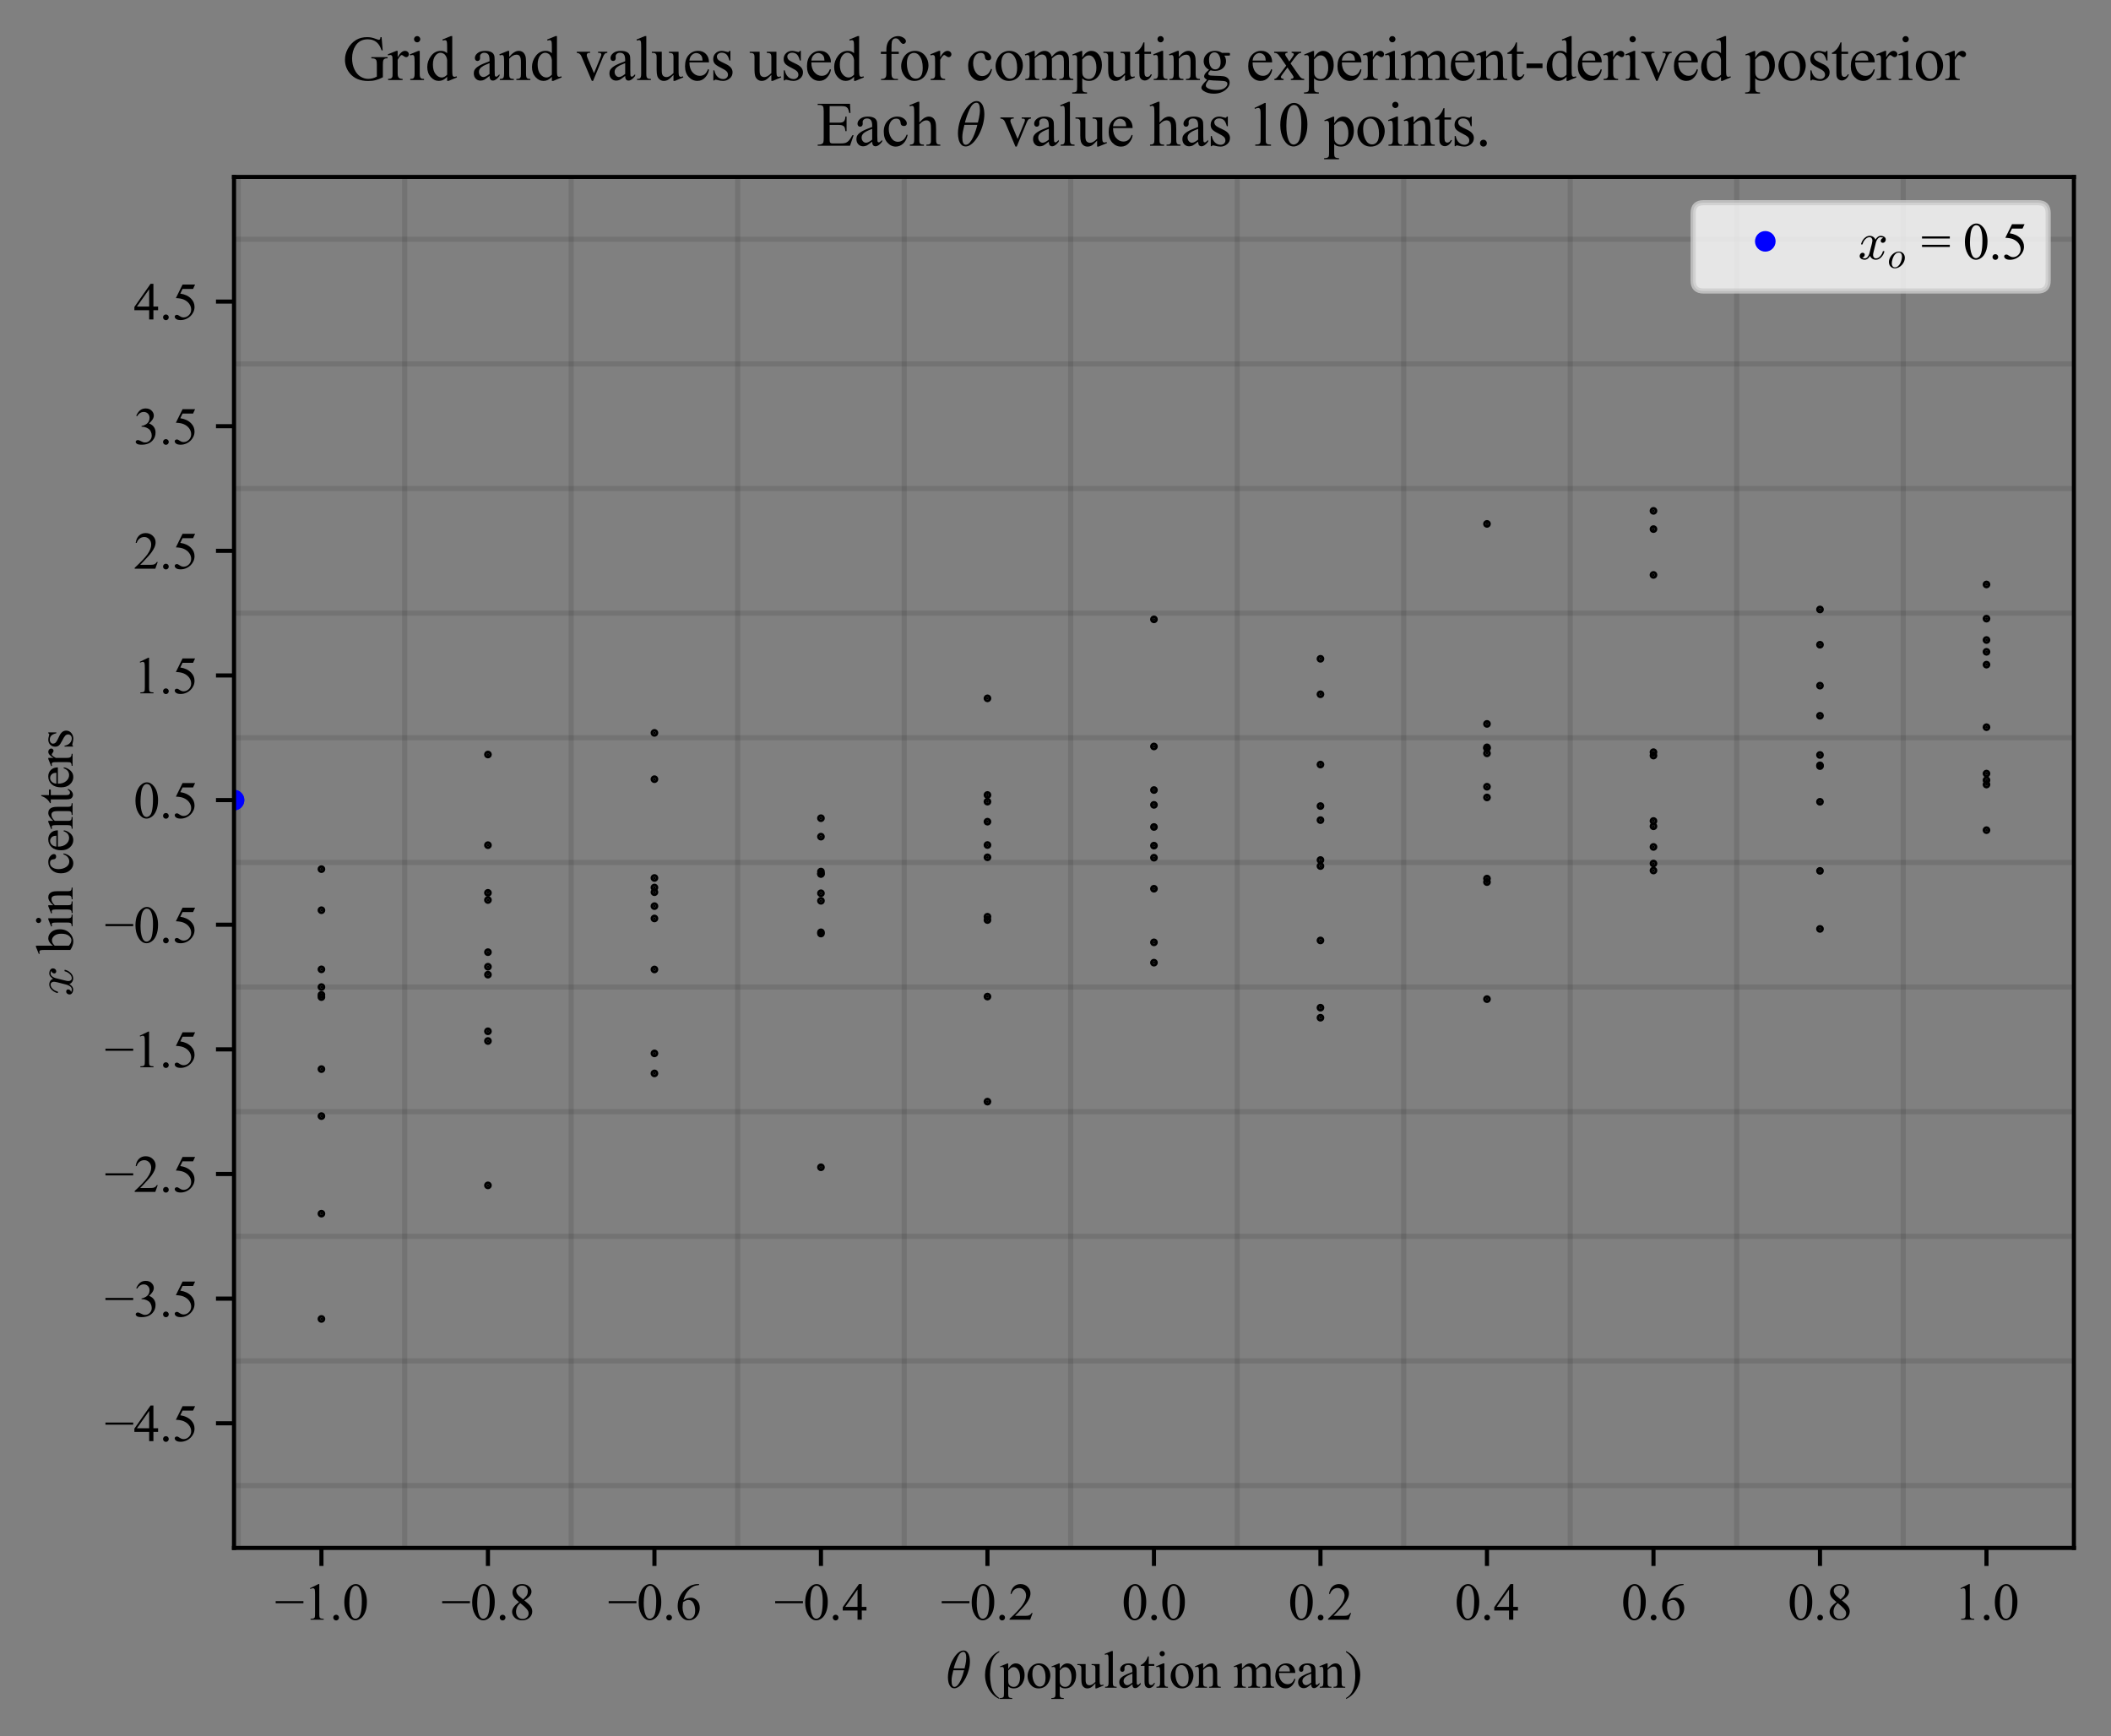 <?xml version="1.0" encoding="utf-8" standalone="no"?>
<!DOCTYPE svg PUBLIC "-//W3C//DTD SVG 1.1//EN"
  "http://www.w3.org/Graphics/SVG/1.1/DTD/svg11.dtd">
<svg xmlns:xlink="http://www.w3.org/1999/xlink" width="409.742pt" height="337.041pt" viewBox="0 0 409.742 337.041" xmlns="http://www.w3.org/2000/svg" version="1.1">
 <rect x="0" y="0" width="409.742" height="337.041" fill="#808080" stroke="none"/>
 <defs>
  <style type="text/css">*{stroke-linejoin: round; stroke-linecap: butt}</style>
 </defs>
 <g id="figure_1">
  <g id="patch_1">
   <path d="M 0 337.041 
L 409.742 337.041 
L 409.742 0 
L 0 0 
L 0 337.041 
z
" style="fill: none"/>
  </g>
  <g id="axes_1">
   <g id="patch_2">
    <path d="M 45.422 300.458 
L 402.542 300.458 
L 402.542 34.346 
L 45.422 34.346 
L 45.422 300.458 
z
" style="fill: none"/>
   </g>
   <g id="matplotlib.axis_1">
    <g id="xtick_1">
     <g id="line2d_1">
      <defs>
       <path id="m4486ebb69a" d="M 0 0 
L 0 3.5 
" style="stroke: #000000; stroke-width: 0.8"/>
      </defs>
      <g>
       <use xlink:href="#m4486ebb69a" x="62.389" y="300.458" style="stroke: #000000; stroke-width: 0.8"/>
      </g>
     </g>
     <g id="text_1">
      <!-- −1.0 -->
      <g transform="translate(53.32 314.402) scale(0.1 -0.1)">
       <defs>
        <path id="TimesNewRomanPSMT-2212" d="M 3484 2000 
L 116 2000 
L 116 2256 
L 3484 2256 
L 3484 2000 
z
" transform="scale(0.016)"/>
        <path id="TimesNewRomanPSMT-31" d="M 750 3822 
L 1781 4325 
L 1884 4325 
L 1884 747 
Q 1884 391 1914 303 
Q 1944 216 2037 169 
Q 2131 122 2419 116 
L 2419 0 
L 825 0 
L 825 116 
Q 1125 122 1212 167 
Q 1300 213 1334 289 
Q 1369 366 1369 747 
L 1369 3034 
Q 1369 3497 1338 3628 
Q 1316 3728 1258 3775 
Q 1200 3822 1119 3822 
Q 1003 3822 797 3725 
L 750 3822 
z
" transform="scale(0.016)"/>
        <path id="TimesNewRomanPSMT-2e" d="M 800 606 
Q 947 606 1047 504 
Q 1147 403 1147 259 
Q 1147 116 1045 14 
Q 944 -88 800 -88 
Q 656 -88 554 14 
Q 453 116 453 259 
Q 453 406 554 506 
Q 656 606 800 606 
z
" transform="scale(0.016)"/>
        <path id="TimesNewRomanPSMT-30" d="M 231 2094 
Q 231 2819 450 3342 
Q 669 3866 1031 4122 
Q 1313 4325 1613 4325 
Q 2100 4325 2488 3828 
Q 2972 3213 2972 2159 
Q 2972 1422 2759 906 
Q 2547 391 2217 158 
Q 1888 -75 1581 -75 
Q 975 -75 572 641 
Q 231 1244 231 2094 
z
M 844 2016 
Q 844 1141 1059 588 
Q 1238 122 1591 122 
Q 1759 122 1940 273 
Q 2122 425 2216 781 
Q 2359 1319 2359 2297 
Q 2359 3022 2209 3506 
Q 2097 3866 1919 4016 
Q 1791 4119 1609 4119 
Q 1397 4119 1231 3928 
Q 1006 3669 925 3112 
Q 844 2556 844 2016 
z
" transform="scale(0.016)"/>
       </defs>
       <use xlink:href="#TimesNewRomanPSMT-2212"/>
       <use xlink:href="#TimesNewRomanPSMT-31" x="56.396"/>
       <use xlink:href="#TimesNewRomanPSMT-2e" x="106.396"/>
       <use xlink:href="#TimesNewRomanPSMT-30" x="131.396"/>
      </g>
     </g>
    </g>
    <g id="xtick_2">
     <g id="line2d_2">
      <g>
       <use xlink:href="#m4486ebb69a" x="94.708" y="300.458" style="stroke: #000000; stroke-width: 0.8"/>
      </g>
     </g>
     <g id="text_2">
      <!-- −0.8 -->
      <g transform="translate(85.638 314.402) scale(0.1 -0.1)">
       <defs>
        <path id="TimesNewRomanPSMT-38" d="M 1228 2134 
Q 725 2547 579 2797 
Q 434 3047 434 3316 
Q 434 3728 753 4026 
Q 1072 4325 1600 4325 
Q 2113 4325 2425 4047 
Q 2738 3769 2738 3413 
Q 2738 3175 2569 2928 
Q 2400 2681 1866 2347 
Q 2416 1922 2594 1678 
Q 2831 1359 2831 1006 
Q 2831 559 2490 242 
Q 2150 -75 1597 -75 
Q 994 -75 656 303 
Q 388 606 388 966 
Q 388 1247 577 1523 
Q 766 1800 1228 2134 
z
M 1719 2469 
Q 2094 2806 2194 3001 
Q 2294 3197 2294 3444 
Q 2294 3772 2109 3958 
Q 1925 4144 1606 4144 
Q 1288 4144 1088 3959 
Q 888 3775 888 3528 
Q 888 3366 970 3203 
Q 1053 3041 1206 2894 
L 1719 2469 
z
M 1375 2016 
Q 1116 1797 991 1539 
Q 866 1281 866 981 
Q 866 578 1086 336 
Q 1306 94 1647 94 
Q 1984 94 2187 284 
Q 2391 475 2391 747 
Q 2391 972 2272 1150 
Q 2050 1481 1375 2016 
z
" transform="scale(0.016)"/>
       </defs>
       <use xlink:href="#TimesNewRomanPSMT-2212"/>
       <use xlink:href="#TimesNewRomanPSMT-30" x="56.396"/>
       <use xlink:href="#TimesNewRomanPSMT-2e" x="106.396"/>
       <use xlink:href="#TimesNewRomanPSMT-38" x="131.396"/>
      </g>
     </g>
    </g>
    <g id="xtick_3">
     <g id="line2d_3">
      <g>
       <use xlink:href="#m4486ebb69a" x="127.026" y="300.458" style="stroke: #000000; stroke-width: 0.8"/>
      </g>
     </g>
     <g id="text_3">
      <!-- −0.6 -->
      <g transform="translate(117.957 314.402) scale(0.1 -0.1)">
       <defs>
        <path id="TimesNewRomanPSMT-36" d="M 2869 4325 
L 2869 4209 
Q 2456 4169 2195 4045 
Q 1934 3922 1679 3669 
Q 1425 3416 1258 3105 
Q 1091 2794 978 2366 
Q 1428 2675 1881 2675 
Q 2316 2675 2634 2325 
Q 2953 1975 2953 1425 
Q 2953 894 2631 456 
Q 2244 -75 1606 -75 
Q 1172 -75 869 213 
Q 275 772 275 1663 
Q 275 2231 503 2743 
Q 731 3256 1154 3653 
Q 1578 4050 1965 4187 
Q 2353 4325 2688 4325 
L 2869 4325 
z
M 925 2138 
Q 869 1716 869 1456 
Q 869 1156 980 804 
Q 1091 453 1309 247 
Q 1469 100 1697 100 
Q 1969 100 2183 356 
Q 2397 613 2397 1088 
Q 2397 1622 2184 2012 
Q 1972 2403 1581 2403 
Q 1463 2403 1327 2353 
Q 1191 2303 925 2138 
z
" transform="scale(0.016)"/>
       </defs>
       <use xlink:href="#TimesNewRomanPSMT-2212"/>
       <use xlink:href="#TimesNewRomanPSMT-30" x="56.396"/>
       <use xlink:href="#TimesNewRomanPSMT-2e" x="106.396"/>
       <use xlink:href="#TimesNewRomanPSMT-36" x="131.396"/>
      </g>
     </g>
    </g>
    <g id="xtick_4">
     <g id="line2d_4">
      <g>
       <use xlink:href="#m4486ebb69a" x="159.345" y="300.458" style="stroke: #000000; stroke-width: 0.8"/>
      </g>
     </g>
     <g id="text_4">
      <!-- −0.4 -->
      <g transform="translate(150.275 314.402) scale(0.1 -0.1)">
       <defs>
        <path id="TimesNewRomanPSMT-34" d="M 2978 1563 
L 2978 1119 
L 2409 1119 
L 2409 0 
L 1894 0 
L 1894 1119 
L 100 1119 
L 100 1519 
L 2066 4325 
L 2409 4325 
L 2409 1563 
L 2978 1563 
z
M 1894 1563 
L 1894 3666 
L 406 1563 
L 1894 1563 
z
" transform="scale(0.016)"/>
       </defs>
       <use xlink:href="#TimesNewRomanPSMT-2212"/>
       <use xlink:href="#TimesNewRomanPSMT-30" x="56.396"/>
       <use xlink:href="#TimesNewRomanPSMT-2e" x="106.396"/>
       <use xlink:href="#TimesNewRomanPSMT-34" x="131.396"/>
      </g>
     </g>
    </g>
    <g id="xtick_5">
     <g id="line2d_5">
      <g>
       <use xlink:href="#m4486ebb69a" x="191.663" y="300.458" style="stroke: #000000; stroke-width: 0.8"/>
      </g>
     </g>
     <g id="text_5">
      <!-- −0.2 -->
      <g transform="translate(182.594 314.402) scale(0.1 -0.1)">
       <defs>
        <path id="TimesNewRomanPSMT-32" d="M 2934 816 
L 2638 0 
L 138 0 
L 138 116 
Q 1241 1122 1691 1759 
Q 2141 2397 2141 2925 
Q 2141 3328 1894 3587 
Q 1647 3847 1303 3847 
Q 991 3847 742 3664 
Q 494 3481 375 3128 
L 259 3128 
Q 338 3706 661 4015 
Q 984 4325 1469 4325 
Q 1984 4325 2329 3994 
Q 2675 3663 2675 3213 
Q 2675 2891 2525 2569 
Q 2294 2063 1775 1497 
Q 997 647 803 472 
L 1909 472 
Q 2247 472 2383 497 
Q 2519 522 2628 598 
Q 2738 675 2819 816 
L 2934 816 
z
" transform="scale(0.016)"/>
       </defs>
       <use xlink:href="#TimesNewRomanPSMT-2212"/>
       <use xlink:href="#TimesNewRomanPSMT-30" x="56.396"/>
       <use xlink:href="#TimesNewRomanPSMT-2e" x="106.396"/>
       <use xlink:href="#TimesNewRomanPSMT-32" x="131.396"/>
      </g>
     </g>
    </g>
    <g id="xtick_6">
     <g id="line2d_6">
      <g>
       <use xlink:href="#m4486ebb69a" x="223.982" y="300.458" style="stroke: #000000; stroke-width: 0.8"/>
      </g>
     </g>
     <g id="text_6">
      <!-- 0.0 -->
      <g transform="translate(217.732 314.402) scale(0.1 -0.1)">
       <use xlink:href="#TimesNewRomanPSMT-30"/>
       <use xlink:href="#TimesNewRomanPSMT-2e" x="50"/>
       <use xlink:href="#TimesNewRomanPSMT-30" x="75"/>
      </g>
     </g>
    </g>
    <g id="xtick_7">
     <g id="line2d_7">
      <g>
       <use xlink:href="#m4486ebb69a" x="256.3" y="300.458" style="stroke: #000000; stroke-width: 0.8"/>
      </g>
     </g>
     <g id="text_7">
      <!-- 0.2 -->
      <g transform="translate(250.05 314.402) scale(0.1 -0.1)">
       <use xlink:href="#TimesNewRomanPSMT-30"/>
       <use xlink:href="#TimesNewRomanPSMT-2e" x="50"/>
       <use xlink:href="#TimesNewRomanPSMT-32" x="75"/>
      </g>
     </g>
    </g>
    <g id="xtick_8">
     <g id="line2d_8">
      <g>
       <use xlink:href="#m4486ebb69a" x="288.619" y="300.458" style="stroke: #000000; stroke-width: 0.8"/>
      </g>
     </g>
     <g id="text_8">
      <!-- 0.4 -->
      <g transform="translate(282.369 314.402) scale(0.1 -0.1)">
       <use xlink:href="#TimesNewRomanPSMT-30"/>
       <use xlink:href="#TimesNewRomanPSMT-2e" x="50"/>
       <use xlink:href="#TimesNewRomanPSMT-34" x="75"/>
      </g>
     </g>
    </g>
    <g id="xtick_9">
     <g id="line2d_9">
      <g>
       <use xlink:href="#m4486ebb69a" x="320.938" y="300.458" style="stroke: #000000; stroke-width: 0.8"/>
      </g>
     </g>
     <g id="text_9">
      <!-- 0.6 -->
      <g transform="translate(314.688 314.402) scale(0.1 -0.1)">
       <use xlink:href="#TimesNewRomanPSMT-30"/>
       <use xlink:href="#TimesNewRomanPSMT-2e" x="50"/>
       <use xlink:href="#TimesNewRomanPSMT-36" x="75"/>
      </g>
     </g>
    </g>
    <g id="xtick_10">
     <g id="line2d_10">
      <g>
       <use xlink:href="#m4486ebb69a" x="353.256" y="300.458" style="stroke: #000000; stroke-width: 0.8"/>
      </g>
     </g>
     <g id="text_10">
      <!-- 0.8 -->
      <g transform="translate(347.006 314.402) scale(0.1 -0.1)">
       <use xlink:href="#TimesNewRomanPSMT-30"/>
       <use xlink:href="#TimesNewRomanPSMT-2e" x="50"/>
       <use xlink:href="#TimesNewRomanPSMT-38" x="75"/>
      </g>
     </g>
    </g>
    <g id="xtick_11">
     <g id="line2d_11">
      <g>
       <use xlink:href="#m4486ebb69a" x="385.575" y="300.458" style="stroke: #000000; stroke-width: 0.8"/>
      </g>
     </g>
     <g id="text_11">
      <!-- 1.0 -->
      <g transform="translate(379.325 314.402) scale(0.1 -0.1)">
       <use xlink:href="#TimesNewRomanPSMT-31"/>
       <use xlink:href="#TimesNewRomanPSMT-2e" x="50"/>
       <use xlink:href="#TimesNewRomanPSMT-30" x="75"/>
      </g>
     </g>
    </g>
    <g id="text_12">
     <!-- $\theta$ (population mean) -->
     <g transform="translate(183.582 327.641) scale(0.1 -0.1)">
      <defs>
       <path id="Cmmi10-b5" d="M 1031 -72 
Q 741 -72 566 140 
Q 391 353 323 653 
Q 256 953 256 1247 
L 256 1253 
Q 256 1572 317 1915 
Q 378 2259 493 2601 
Q 609 2944 744 3213 
Q 838 3400 986 3631 
Q 1134 3863 1317 4064 
Q 1500 4266 1711 4389 
Q 1922 4513 2138 4513 
L 2144 4513 
Q 2375 4513 2529 4384 
Q 2684 4256 2770 4056 
Q 2856 3856 2890 3628 
Q 2925 3400 2925 3194 
Q 2925 2709 2794 2204 
Q 2663 1700 2431 1228 
Q 2344 1050 2189 809 
Q 2034 569 1861 378 
Q 1688 188 1472 58 
Q 1256 -72 1038 -72 
L 1031 -72 
z
M 1044 97 
Q 1256 97 1451 323 
Q 1647 550 1794 873 
Q 1941 1197 2052 1536 
Q 2163 1875 2216 2113 
L 909 2113 
Q 809 1709 753 1417 
Q 697 1125 697 844 
Q 697 97 1044 97 
z
M 959 2338 
L 2272 2338 
Q 2341 2619 2381 2808 
Q 2422 2997 2450 3206 
Q 2478 3416 2478 3597 
Q 2478 4347 2138 4347 
Q 1731 4347 1436 3692 
Q 1141 3038 959 2338 
z
" transform="scale(0.016)"/>
       <path id="TimesNewRomanPSMT-20" transform="scale(0.016)"/>
       <path id="TimesNewRomanPSMT-28" d="M 1988 -1253 
L 1988 -1369 
Q 1516 -1131 1200 -813 
Q 750 -359 506 256 
Q 263 872 263 1534 
Q 263 2503 741 3301 
Q 1219 4100 1988 4444 
L 1988 4313 
Q 1603 4100 1356 3731 
Q 1109 3363 987 2797 
Q 866 2231 866 1616 
Q 866 947 969 400 
Q 1050 -31 1165 -292 
Q 1281 -553 1476 -793 
Q 1672 -1034 1988 -1253 
z
" transform="scale(0.016)"/>
       <path id="TimesNewRomanPSMT-70" d="M -6 2578 
L 875 2934 
L 994 2934 
L 994 2266 
Q 1216 2644 1439 2795 
Q 1663 2947 1909 2947 
Q 2341 2947 2628 2609 
Q 2981 2197 2981 1534 
Q 2981 794 2556 309 
Q 2206 -88 1675 -88 
Q 1444 -88 1275 -22 
Q 1150 25 994 166 
L 994 -706 
Q 994 -1000 1030 -1079 
Q 1066 -1159 1155 -1206 
Q 1244 -1253 1478 -1253 
L 1478 -1369 
L -22 -1369 
L -22 -1253 
L 56 -1253 
Q 228 -1256 350 -1188 
Q 409 -1153 442 -1076 
Q 475 -1000 475 -688 
L 475 2019 
Q 475 2297 450 2372 
Q 425 2447 370 2484 
Q 316 2522 222 2522 
Q 147 2522 31 2478 
L -6 2578 
z
M 994 2081 
L 994 1013 
Q 994 666 1022 556 
Q 1066 375 1236 237 
Q 1406 100 1666 100 
Q 1978 100 2172 344 
Q 2425 663 2425 1241 
Q 2425 1897 2138 2250 
Q 1938 2494 1663 2494 
Q 1513 2494 1366 2419 
Q 1253 2363 994 2081 
z
" transform="scale(0.016)"/>
       <path id="TimesNewRomanPSMT-6f" d="M 1600 2947 
Q 2250 2947 2644 2453 
Q 2978 2031 2978 1484 
Q 2978 1100 2793 706 
Q 2609 313 2286 112 
Q 1963 -88 1566 -88 
Q 919 -88 538 428 
Q 216 863 216 1403 
Q 216 1797 411 2186 
Q 606 2575 925 2761 
Q 1244 2947 1600 2947 
z
M 1503 2744 
Q 1338 2744 1170 2645 
Q 1003 2547 900 2300 
Q 797 2053 797 1666 
Q 797 1041 1045 587 
Q 1294 134 1700 134 
Q 2003 134 2200 384 
Q 2397 634 2397 1244 
Q 2397 2006 2069 2444 
Q 1847 2744 1503 2744 
z
" transform="scale(0.016)"/>
       <path id="TimesNewRomanPSMT-75" d="M 2709 2863 
L 2709 1128 
Q 2709 631 2732 520 
Q 2756 409 2807 365 
Q 2859 322 2928 322 
Q 3025 322 3147 375 
L 3191 266 
L 2334 -88 
L 2194 -88 
L 2194 519 
Q 1825 119 1631 15 
Q 1438 -88 1222 -88 
Q 981 -88 804 51 
Q 628 191 559 409 
Q 491 628 491 1028 
L 491 2306 
Q 491 2509 447 2587 
Q 403 2666 317 2708 
Q 231 2750 6 2747 
L 6 2863 
L 1009 2863 
L 1009 947 
Q 1009 547 1148 422 
Q 1288 297 1484 297 
Q 1619 297 1789 381 
Q 1959 466 2194 703 
L 2194 2325 
Q 2194 2569 2105 2655 
Q 2016 2741 1734 2747 
L 1734 2863 
L 2709 2863 
z
" transform="scale(0.016)"/>
       <path id="TimesNewRomanPSMT-6c" d="M 1184 4444 
L 1184 647 
Q 1184 378 1223 290 
Q 1263 203 1344 158 
Q 1425 113 1647 113 
L 1647 0 
L 244 0 
L 244 113 
Q 441 113 512 153 
Q 584 194 625 287 
Q 666 381 666 647 
L 666 3247 
Q 666 3731 644 3842 
Q 622 3953 573 3993 
Q 525 4034 450 4034 
Q 369 4034 244 3984 
L 191 4094 
L 1044 4444 
L 1184 4444 
z
" transform="scale(0.016)"/>
       <path id="TimesNewRomanPSMT-61" d="M 1822 413 
Q 1381 72 1269 19 
Q 1100 -59 909 -59 
Q 613 -59 420 144 
Q 228 347 228 678 
Q 228 888 322 1041 
Q 450 1253 767 1440 
Q 1084 1628 1822 1897 
L 1822 2009 
Q 1822 2438 1686 2597 
Q 1550 2756 1291 2756 
Q 1094 2756 978 2650 
Q 859 2544 859 2406 
L 866 2225 
Q 866 2081 792 2003 
Q 719 1925 600 1925 
Q 484 1925 411 2006 
Q 338 2088 338 2228 
Q 338 2497 613 2722 
Q 888 2947 1384 2947 
Q 1766 2947 2009 2819 
Q 2194 2722 2281 2516 
Q 2338 2381 2338 1966 
L 2338 994 
Q 2338 584 2353 492 
Q 2369 400 2405 369 
Q 2441 338 2488 338 
Q 2538 338 2575 359 
Q 2641 400 2828 588 
L 2828 413 
Q 2478 -56 2159 -56 
Q 2006 -56 1915 50 
Q 1825 156 1822 413 
z
M 1822 616 
L 1822 1706 
Q 1350 1519 1213 1441 
Q 966 1303 859 1153 
Q 753 1003 753 825 
Q 753 600 887 451 
Q 1022 303 1197 303 
Q 1434 303 1822 616 
z
" transform="scale(0.016)"/>
       <path id="TimesNewRomanPSMT-74" d="M 1031 3803 
L 1031 2863 
L 1700 2863 
L 1700 2644 
L 1031 2644 
L 1031 788 
Q 1031 509 1111 412 
Q 1191 316 1316 316 
Q 1419 316 1516 380 
Q 1613 444 1666 569 
L 1788 569 
Q 1678 263 1478 108 
Q 1278 -47 1066 -47 
Q 922 -47 784 33 
Q 647 113 581 261 
Q 516 409 516 719 
L 516 2644 
L 63 2644 
L 63 2747 
Q 234 2816 414 2980 
Q 594 3144 734 3369 
Q 806 3488 934 3803 
L 1031 3803 
z
" transform="scale(0.016)"/>
       <path id="TimesNewRomanPSMT-69" d="M 928 4444 
Q 1059 4444 1151 4351 
Q 1244 4259 1244 4128 
Q 1244 3997 1151 3903 
Q 1059 3809 928 3809 
Q 797 3809 703 3903 
Q 609 3997 609 4128 
Q 609 4259 701 4351 
Q 794 4444 928 4444 
z
M 1188 2947 
L 1188 647 
Q 1188 378 1227 289 
Q 1266 200 1342 156 
Q 1419 113 1622 113 
L 1622 0 
L 231 0 
L 231 113 
Q 441 113 512 153 
Q 584 194 626 287 
Q 669 381 669 647 
L 669 1750 
Q 669 2216 641 2353 
Q 619 2453 572 2492 
Q 525 2531 444 2531 
Q 356 2531 231 2484 
L 188 2597 
L 1050 2947 
L 1188 2947 
z
" transform="scale(0.016)"/>
       <path id="TimesNewRomanPSMT-6e" d="M 1034 2341 
Q 1538 2947 1994 2947 
Q 2228 2947 2397 2830 
Q 2566 2713 2666 2444 
Q 2734 2256 2734 1869 
L 2734 647 
Q 2734 375 2778 278 
Q 2813 200 2889 156 
Q 2966 113 3172 113 
L 3172 0 
L 1756 0 
L 1756 113 
L 1816 113 
Q 2016 113 2095 173 
Q 2175 234 2206 353 
Q 2219 400 2219 647 
L 2219 1819 
Q 2219 2209 2117 2386 
Q 2016 2563 1775 2563 
Q 1403 2563 1034 2156 
L 1034 647 
Q 1034 356 1069 288 
Q 1113 197 1189 155 
Q 1266 113 1500 113 
L 1500 0 
L 84 0 
L 84 113 
L 147 113 
Q 366 113 442 223 
Q 519 334 519 647 
L 519 1709 
Q 519 2225 495 2337 
Q 472 2450 423 2490 
Q 375 2531 294 2531 
Q 206 2531 84 2484 
L 38 2597 
L 900 2947 
L 1034 2947 
L 1034 2341 
z
" transform="scale(0.016)"/>
       <path id="TimesNewRomanPSMT-6d" d="M 1050 2338 
Q 1363 2650 1419 2697 
Q 1559 2816 1721 2881 
Q 1884 2947 2044 2947 
Q 2313 2947 2506 2790 
Q 2700 2634 2766 2338 
Q 3088 2713 3309 2830 
Q 3531 2947 3766 2947 
Q 3994 2947 4170 2830 
Q 4347 2713 4450 2447 
Q 4519 2266 4519 1878 
L 4519 647 
Q 4519 378 4559 278 
Q 4591 209 4675 161 
Q 4759 113 4950 113 
L 4950 0 
L 3538 0 
L 3538 113 
L 3597 113 
Q 3781 113 3884 184 
Q 3956 234 3988 344 
Q 4000 397 4000 647 
L 4000 1878 
Q 4000 2228 3916 2372 
Q 3794 2572 3525 2572 
Q 3359 2572 3192 2489 
Q 3025 2406 2788 2181 
L 2781 2147 
L 2788 2013 
L 2788 647 
Q 2788 353 2820 281 
Q 2853 209 2943 161 
Q 3034 113 3253 113 
L 3253 0 
L 1806 0 
L 1806 113 
Q 2044 113 2133 169 
Q 2222 225 2256 338 
Q 2272 391 2272 647 
L 2272 1878 
Q 2272 2228 2169 2381 
Q 2031 2581 1784 2581 
Q 1616 2581 1450 2491 
Q 1191 2353 1050 2181 
L 1050 647 
Q 1050 366 1089 281 
Q 1128 197 1204 155 
Q 1281 113 1516 113 
L 1516 0 
L 100 0 
L 100 113 
Q 297 113 375 155 
Q 453 197 493 289 
Q 534 381 534 647 
L 534 1741 
Q 534 2213 506 2350 
Q 484 2453 437 2492 
Q 391 2531 309 2531 
Q 222 2531 100 2484 
L 53 2597 
L 916 2947 
L 1050 2947 
L 1050 2338 
z
" transform="scale(0.016)"/>
       <path id="TimesNewRomanPSMT-65" d="M 681 1784 
Q 678 1147 991 784 
Q 1303 422 1725 422 
Q 2006 422 2214 576 
Q 2422 731 2563 1106 
L 2659 1044 
Q 2594 616 2278 264 
Q 1963 -88 1488 -88 
Q 972 -88 605 314 
Q 238 716 238 1394 
Q 238 2128 614 2539 
Q 991 2950 1559 2950 
Q 2041 2950 2350 2633 
Q 2659 2316 2659 1784 
L 681 1784 
z
M 681 1966 
L 2006 1966 
Q 1991 2241 1941 2353 
Q 1863 2528 1708 2628 
Q 1553 2728 1384 2728 
Q 1125 2728 920 2526 
Q 716 2325 681 1966 
z
" transform="scale(0.016)"/>
       <path id="TimesNewRomanPSMT-29" d="M 144 4313 
L 144 4444 
Q 619 4209 934 3891 
Q 1381 3434 1625 2820 
Q 1869 2206 1869 1541 
Q 1869 572 1392 -226 
Q 916 -1025 144 -1369 
L 144 -1253 
Q 528 -1038 776 -670 
Q 1025 -303 1145 264 
Q 1266 831 1266 1447 
Q 1266 2113 1163 2663 
Q 1084 3094 967 3353 
Q 850 3613 656 3853 
Q 463 4094 144 4313 
z
" transform="scale(0.016)"/>
      </defs>
      <use xlink:href="#Cmmi10-b5" transform="translate(0 0.484)"/>
      <use xlink:href="#TimesNewRomanPSMT-20" transform="translate(46.924 0.484)"/>
      <use xlink:href="#TimesNewRomanPSMT-28" transform="translate(71.924 0.484)"/>
      <use xlink:href="#TimesNewRomanPSMT-70" transform="translate(105.225 0.484)"/>
      <use xlink:href="#TimesNewRomanPSMT-6f" transform="translate(155.225 0.484)"/>
      <use xlink:href="#TimesNewRomanPSMT-70" transform="translate(205.225 0.484)"/>
      <use xlink:href="#TimesNewRomanPSMT-75" transform="translate(255.225 0.484)"/>
      <use xlink:href="#TimesNewRomanPSMT-6c" transform="translate(305.225 0.484)"/>
      <use xlink:href="#TimesNewRomanPSMT-61" transform="translate(333.008 0.484)"/>
      <use xlink:href="#TimesNewRomanPSMT-74" transform="translate(377.393 0.484)"/>
      <use xlink:href="#TimesNewRomanPSMT-69" transform="translate(405.176 0.484)"/>
      <use xlink:href="#TimesNewRomanPSMT-6f" transform="translate(432.959 0.484)"/>
      <use xlink:href="#TimesNewRomanPSMT-6e" transform="translate(482.959 0.484)"/>
      <use xlink:href="#TimesNewRomanPSMT-20" transform="translate(532.959 0.484)"/>
      <use xlink:href="#TimesNewRomanPSMT-6d" transform="translate(557.959 0.484)"/>
      <use xlink:href="#TimesNewRomanPSMT-65" transform="translate(635.742 0.484)"/>
      <use xlink:href="#TimesNewRomanPSMT-61" transform="translate(680.127 0.484)"/>
      <use xlink:href="#TimesNewRomanPSMT-6e" transform="translate(724.512 0.484)"/>
      <use xlink:href="#TimesNewRomanPSMT-29" transform="translate(774.512 0.484)"/>
     </g>
    </g>
   </g>
   <g id="matplotlib.axis_2">
    <g id="ytick_1">
     <g id="line2d_12">
      <defs>
       <path id="mc0da297038" d="M 0 0 
L -3.5 0 
" style="stroke: #000000; stroke-width: 0.8"/>
      </defs>
      <g>
       <use xlink:href="#mc0da297038" x="45.422" y="276.266" style="stroke: #000000; stroke-width: 0.8"/>
      </g>
     </g>
     <g id="text_13">
      <!-- −4.5 -->
      <g transform="translate(20.283 279.738) scale(0.1 -0.1)">
       <defs>
        <path id="TimesNewRomanPSMT-35" d="M 2778 4238 
L 2534 3706 
L 1259 3706 
L 981 3138 
Q 1809 3016 2294 2522 
Q 2709 2097 2709 1522 
Q 2709 1188 2573 903 
Q 2438 619 2231 419 
Q 2025 219 1772 97 
Q 1413 -75 1034 -75 
Q 653 -75 479 54 
Q 306 184 306 341 
Q 306 428 378 495 
Q 450 563 559 563 
Q 641 563 702 538 
Q 763 513 909 409 
Q 1144 247 1384 247 
Q 1750 247 2026 523 
Q 2303 800 2303 1197 
Q 2303 1581 2056 1914 
Q 1809 2247 1375 2428 
Q 1034 2569 447 2591 
L 1259 4238 
L 2778 4238 
z
" transform="scale(0.016)"/>
       </defs>
       <use xlink:href="#TimesNewRomanPSMT-2212"/>
       <use xlink:href="#TimesNewRomanPSMT-34" x="56.396"/>
       <use xlink:href="#TimesNewRomanPSMT-2e" x="106.396"/>
       <use xlink:href="#TimesNewRomanPSMT-35" x="131.396"/>
      </g>
     </g>
    </g>
    <g id="ytick_2">
     <g id="line2d_13">
      <g>
       <use xlink:href="#mc0da297038" x="45.422" y="252.074" style="stroke: #000000; stroke-width: 0.8"/>
      </g>
     </g>
     <g id="text_14">
      <!-- −3.5 -->
      <g transform="translate(20.283 255.546) scale(0.1 -0.1)">
       <defs>
        <path id="TimesNewRomanPSMT-33" d="M 325 3431 
Q 506 3859 782 4092 
Q 1059 4325 1472 4325 
Q 1981 4325 2253 3994 
Q 2459 3747 2459 3466 
Q 2459 3003 1878 2509 
Q 2269 2356 2469 2072 
Q 2669 1788 2669 1403 
Q 2669 853 2319 450 
Q 1863 -75 997 -75 
Q 569 -75 414 31 
Q 259 138 259 259 
Q 259 350 332 419 
Q 406 488 509 488 
Q 588 488 669 463 
Q 722 447 909 348 
Q 1097 250 1169 231 
Q 1284 197 1416 197 
Q 1734 197 1970 444 
Q 2206 691 2206 1028 
Q 2206 1275 2097 1509 
Q 2016 1684 1919 1775 
Q 1784 1900 1550 2001 
Q 1316 2103 1072 2103 
L 972 2103 
L 972 2197 
Q 1219 2228 1467 2375 
Q 1716 2522 1828 2728 
Q 1941 2934 1941 3181 
Q 1941 3503 1739 3701 
Q 1538 3900 1238 3900 
Q 753 3900 428 3381 
L 325 3431 
z
" transform="scale(0.016)"/>
       </defs>
       <use xlink:href="#TimesNewRomanPSMT-2212"/>
       <use xlink:href="#TimesNewRomanPSMT-33" x="56.396"/>
       <use xlink:href="#TimesNewRomanPSMT-2e" x="106.396"/>
       <use xlink:href="#TimesNewRomanPSMT-35" x="131.396"/>
      </g>
     </g>
    </g>
    <g id="ytick_3">
     <g id="line2d_14">
      <g>
       <use xlink:href="#mc0da297038" x="45.422" y="227.882" style="stroke: #000000; stroke-width: 0.8"/>
      </g>
     </g>
     <g id="text_15">
      <!-- −2.5 -->
      <g transform="translate(20.283 231.354) scale(0.1 -0.1)">
       <use xlink:href="#TimesNewRomanPSMT-2212"/>
       <use xlink:href="#TimesNewRomanPSMT-32" x="56.396"/>
       <use xlink:href="#TimesNewRomanPSMT-2e" x="106.396"/>
       <use xlink:href="#TimesNewRomanPSMT-35" x="131.396"/>
      </g>
     </g>
    </g>
    <g id="ytick_4">
     <g id="line2d_15">
      <g>
       <use xlink:href="#mc0da297038" x="45.422" y="203.69" style="stroke: #000000; stroke-width: 0.8"/>
      </g>
     </g>
     <g id="text_16">
      <!-- −1.5 -->
      <g transform="translate(20.283 207.162) scale(0.1 -0.1)">
       <use xlink:href="#TimesNewRomanPSMT-2212"/>
       <use xlink:href="#TimesNewRomanPSMT-31" x="56.396"/>
       <use xlink:href="#TimesNewRomanPSMT-2e" x="106.396"/>
       <use xlink:href="#TimesNewRomanPSMT-35" x="131.396"/>
      </g>
     </g>
    </g>
    <g id="ytick_5">
     <g id="line2d_16">
      <g>
       <use xlink:href="#mc0da297038" x="45.422" y="179.498" style="stroke: #000000; stroke-width: 0.8"/>
      </g>
     </g>
     <g id="text_17">
      <!-- −0.5 -->
      <g transform="translate(20.283 182.97) scale(0.1 -0.1)">
       <use xlink:href="#TimesNewRomanPSMT-2212"/>
       <use xlink:href="#TimesNewRomanPSMT-30" x="56.396"/>
       <use xlink:href="#TimesNewRomanPSMT-2e" x="106.396"/>
       <use xlink:href="#TimesNewRomanPSMT-35" x="131.396"/>
      </g>
     </g>
    </g>
    <g id="ytick_6">
     <g id="line2d_17">
      <g>
       <use xlink:href="#mc0da297038" x="45.422" y="155.306" style="stroke: #000000; stroke-width: 0.8"/>
      </g>
     </g>
     <g id="text_18">
      <!-- 0.5 -->
      <g transform="translate(25.922 158.778) scale(0.1 -0.1)">
       <use xlink:href="#TimesNewRomanPSMT-30"/>
       <use xlink:href="#TimesNewRomanPSMT-2e" x="50"/>
       <use xlink:href="#TimesNewRomanPSMT-35" x="75"/>
      </g>
     </g>
    </g>
    <g id="ytick_7">
     <g id="line2d_18">
      <g>
       <use xlink:href="#mc0da297038" x="45.422" y="131.114" style="stroke: #000000; stroke-width: 0.8"/>
      </g>
     </g>
     <g id="text_19">
      <!-- 1.5 -->
      <g transform="translate(25.922 134.586) scale(0.1 -0.1)">
       <use xlink:href="#TimesNewRomanPSMT-31"/>
       <use xlink:href="#TimesNewRomanPSMT-2e" x="50"/>
       <use xlink:href="#TimesNewRomanPSMT-35" x="75"/>
      </g>
     </g>
    </g>
    <g id="ytick_8">
     <g id="line2d_19">
      <g>
       <use xlink:href="#mc0da297038" x="45.422" y="106.922" style="stroke: #000000; stroke-width: 0.8"/>
      </g>
     </g>
     <g id="text_20">
      <!-- 2.5 -->
      <g transform="translate(25.922 110.394) scale(0.1 -0.1)">
       <use xlink:href="#TimesNewRomanPSMT-32"/>
       <use xlink:href="#TimesNewRomanPSMT-2e" x="50"/>
       <use xlink:href="#TimesNewRomanPSMT-35" x="75"/>
      </g>
     </g>
    </g>
    <g id="ytick_9">
     <g id="line2d_20">
      <g>
       <use xlink:href="#mc0da297038" x="45.422" y="82.73" style="stroke: #000000; stroke-width: 0.8"/>
      </g>
     </g>
     <g id="text_21">
      <!-- 3.5 -->
      <g transform="translate(25.922 86.202) scale(0.1 -0.1)">
       <use xlink:href="#TimesNewRomanPSMT-33"/>
       <use xlink:href="#TimesNewRomanPSMT-2e" x="50"/>
       <use xlink:href="#TimesNewRomanPSMT-35" x="75"/>
      </g>
     </g>
    </g>
    <g id="ytick_10">
     <g id="line2d_21">
      <g>
       <use xlink:href="#mc0da297038" x="45.422" y="58.538" style="stroke: #000000; stroke-width: 0.8"/>
      </g>
     </g>
     <g id="text_22">
      <!-- 4.5 -->
      <g transform="translate(25.922 62.01) scale(0.1 -0.1)">
       <use xlink:href="#TimesNewRomanPSMT-34"/>
       <use xlink:href="#TimesNewRomanPSMT-2e" x="50"/>
       <use xlink:href="#TimesNewRomanPSMT-35" x="75"/>
      </g>
     </g>
    </g>
    <g id="text_23">
     <!-- $x$ bin centers -->
     <g transform="translate(14.144 193.352) rotate(-90) scale(0.1 -0.1)">
      <defs>
       <path id="Cmmi10-78" d="M 500 184 
Q 613 97 819 97 
Q 1019 97 1172 289 
Q 1325 481 1381 709 
L 1672 1844 
Q 1741 2153 1741 2266 
Q 1741 2425 1652 2544 
Q 1563 2663 1403 2663 
Q 1200 2663 1022 2536 
Q 844 2409 722 2214 
Q 600 2019 550 1819 
Q 538 1778 500 1778 
L 422 1778 
Q 372 1778 372 1838 
L 372 1856 
Q 434 2094 584 2320 
Q 734 2547 951 2687 
Q 1169 2828 1416 2828 
Q 1650 2828 1839 2703 
Q 2028 2578 2106 2363 
Q 2216 2559 2386 2693 
Q 2556 2828 2759 2828 
Q 2897 2828 3040 2779 
Q 3184 2731 3275 2631 
Q 3366 2531 3366 2381 
Q 3366 2219 3261 2101 
Q 3156 1984 2994 1984 
Q 2891 1984 2822 2050 
Q 2753 2116 2753 2216 
Q 2753 2350 2845 2451 
Q 2938 2553 3066 2572 
Q 2950 2663 2747 2663 
Q 2541 2663 2389 2472 
Q 2238 2281 2175 2047 
L 1894 916 
Q 1825 659 1825 494 
Q 1825 331 1917 214 
Q 2009 97 2163 97 
Q 2463 97 2698 361 
Q 2934 625 3009 941 
Q 3022 978 3059 978 
L 3138 978 
Q 3163 978 3178 961 
Q 3194 944 3194 922 
Q 3194 916 3188 903 
Q 3097 522 2806 225 
Q 2516 -72 2150 -72 
Q 1916 -72 1727 54 
Q 1538 181 1459 397 
Q 1359 209 1182 68 
Q 1006 -72 806 -72 
Q 669 -72 523 -23 
Q 378 25 287 125 
Q 197 225 197 378 
Q 197 528 301 651 
Q 406 775 563 775 
Q 669 775 741 711 
Q 813 647 813 544 
Q 813 409 723 309 
Q 634 209 500 184 
z
" transform="scale(0.016)"/>
       <path id="TimesNewRomanPSMT-62" d="M 984 2369 
Q 1400 2947 1881 2947 
Q 2322 2947 2650 2570 
Q 2978 2194 2978 1541 
Q 2978 778 2472 313 
Q 2038 -88 1503 -88 
Q 1253 -88 995 3 
Q 738 94 469 275 
L 469 3241 
Q 469 3728 445 3840 
Q 422 3953 372 3993 
Q 322 4034 247 4034 
Q 159 4034 28 3984 
L -16 4094 
L 844 4444 
L 984 4444 
L 984 2369 
z
M 984 2169 
L 984 456 
Q 1144 300 1314 220 
Q 1484 141 1663 141 
Q 1947 141 2192 453 
Q 2438 766 2438 1363 
Q 2438 1913 2192 2208 
Q 1947 2503 1634 2503 
Q 1469 2503 1303 2419 
Q 1178 2356 984 2169 
z
" transform="scale(0.016)"/>
       <path id="TimesNewRomanPSMT-63" d="M 2631 1088 
Q 2516 522 2178 217 
Q 1841 -88 1431 -88 
Q 944 -88 581 321 
Q 219 731 219 1428 
Q 219 2103 620 2525 
Q 1022 2947 1584 2947 
Q 2006 2947 2278 2723 
Q 2550 2500 2550 2259 
Q 2550 2141 2473 2067 
Q 2397 1994 2259 1994 
Q 2075 1994 1981 2113 
Q 1928 2178 1911 2362 
Q 1894 2547 1784 2644 
Q 1675 2738 1481 2738 
Q 1169 2738 978 2506 
Q 725 2200 725 1697 
Q 725 1184 976 792 
Q 1228 400 1656 400 
Q 1963 400 2206 609 
Q 2378 753 2541 1131 
L 2631 1088 
z
" transform="scale(0.016)"/>
       <path id="TimesNewRomanPSMT-72" d="M 1038 2947 
L 1038 2303 
Q 1397 2947 1775 2947 
Q 1947 2947 2059 2842 
Q 2172 2738 2172 2600 
Q 2172 2478 2090 2393 
Q 2009 2309 1897 2309 
Q 1788 2309 1652 2417 
Q 1516 2525 1450 2525 
Q 1394 2525 1328 2463 
Q 1188 2334 1038 2041 
L 1038 669 
Q 1038 431 1097 309 
Q 1138 225 1241 169 
Q 1344 113 1538 113 
L 1538 0 
L 72 0 
L 72 113 
Q 291 113 397 181 
Q 475 231 506 341 
Q 522 394 522 644 
L 522 1753 
Q 522 2253 501 2348 
Q 481 2444 426 2487 
Q 372 2531 291 2531 
Q 194 2531 72 2484 
L 41 2597 
L 906 2947 
L 1038 2947 
z
" transform="scale(0.016)"/>
       <path id="TimesNewRomanPSMT-73" d="M 2050 2947 
L 2050 1972 
L 1947 1972 
Q 1828 2431 1642 2597 
Q 1456 2763 1169 2763 
Q 950 2763 815 2647 
Q 681 2531 681 2391 
Q 681 2216 781 2091 
Q 878 1963 1175 1819 
L 1631 1597 
Q 2266 1288 2266 781 
Q 2266 391 1970 151 
Q 1675 -88 1309 -88 
Q 1047 -88 709 6 
Q 606 38 541 38 
Q 469 38 428 -44 
L 325 -44 
L 325 978 
L 428 978 
Q 516 541 762 319 
Q 1009 97 1316 97 
Q 1531 97 1667 223 
Q 1803 350 1803 528 
Q 1803 744 1651 891 
Q 1500 1038 1047 1263 
Q 594 1488 453 1669 
Q 313 1847 313 2119 
Q 313 2472 555 2709 
Q 797 2947 1181 2947 
Q 1350 2947 1591 2875 
Q 1750 2828 1803 2828 
Q 1853 2828 1881 2850 
Q 1909 2872 1947 2947 
L 2050 2947 
z
" transform="scale(0.016)"/>
      </defs>
      <use xlink:href="#Cmmi10-78" transform="translate(0 0.562)"/>
      <use xlink:href="#TimesNewRomanPSMT-20" transform="translate(57.08 0.562)"/>
      <use xlink:href="#TimesNewRomanPSMT-62" transform="translate(82.08 0.562)"/>
      <use xlink:href="#TimesNewRomanPSMT-69" transform="translate(132.08 0.562)"/>
      <use xlink:href="#TimesNewRomanPSMT-6e" transform="translate(159.863 0.562)"/>
      <use xlink:href="#TimesNewRomanPSMT-20" transform="translate(209.863 0.562)"/>
      <use xlink:href="#TimesNewRomanPSMT-63" transform="translate(234.863 0.562)"/>
      <use xlink:href="#TimesNewRomanPSMT-65" transform="translate(279.248 0.562)"/>
      <use xlink:href="#TimesNewRomanPSMT-6e" transform="translate(323.633 0.562)"/>
      <use xlink:href="#TimesNewRomanPSMT-74" transform="translate(373.633 0.562)"/>
      <use xlink:href="#TimesNewRomanPSMT-65" transform="translate(401.416 0.562)"/>
      <use xlink:href="#TimesNewRomanPSMT-72" transform="translate(445.801 0.562)"/>
      <use xlink:href="#TimesNewRomanPSMT-73" transform="translate(479.102 0.562)"/>
     </g>
    </g>
   </g>
   <g id="line2d_22">
    <defs>
     <path id="mf4d6528e25" d="M 0 0.25 
C 0.066 0.25 0.13 0.224 0.177 0.177 
C 0.224 0.13 0.25 0.066 0.25 0 
C 0.25 -0.066 0.224 -0.13 0.177 -0.177 
C 0.13 -0.224 0.066 -0.25 0 -0.25 
C -0.066 -0.25 -0.13 -0.224 -0.177 -0.177 
C -0.224 -0.13 -0.25 -0.066 -0.25 0 
C -0.25 0.066 -0.224 0.13 -0.177 0.177 
C -0.13 0.224 -0.066 0.25 0 0.25 
z
" style="stroke: #000000"/>
    </defs>
    <g clip-path="url(#p7fc352bc5a)">
     <use xlink:href="#mf4d6528e25" x="62.389" y="188.157" style="stroke: #000000"/>
     <use xlink:href="#mf4d6528e25" x="62.389" y="216.645" style="stroke: #000000"/>
     <use xlink:href="#mf4d6528e25" x="62.389" y="176.68" style="stroke: #000000"/>
     <use xlink:href="#mf4d6528e25" x="62.389" y="193.543" style="stroke: #000000"/>
     <use xlink:href="#mf4d6528e25" x="62.389" y="235.581" style="stroke: #000000"/>
     <use xlink:href="#mf4d6528e25" x="62.389" y="256.016" style="stroke: #000000"/>
     <use xlink:href="#mf4d6528e25" x="62.389" y="193.103" style="stroke: #000000"/>
     <use xlink:href="#mf4d6528e25" x="62.389" y="168.707" style="stroke: #000000"/>
     <use xlink:href="#mf4d6528e25" x="62.389" y="207.523" style="stroke: #000000"/>
     <use xlink:href="#mf4d6528e25" x="62.389" y="191.599" style="stroke: #000000"/>
    </g>
   </g>
   <g id="line2d_23">
    <path d="M 46.23 300.458 
L 46.23 34.346 
" clip-path="url(#p7fc352bc5a)" style="fill: none; stroke: #000000; stroke-opacity: 0.1; stroke-linecap: square"/>
   </g>
   <g id="line2d_24">
    <g clip-path="url(#p7fc352bc5a)">
     <use xlink:href="#mf4d6528e25" x="94.708" y="187.649" style="stroke: #000000"/>
     <use xlink:href="#mf4d6528e25" x="94.708" y="202.065" style="stroke: #000000"/>
     <use xlink:href="#mf4d6528e25" x="94.708" y="200.182" style="stroke: #000000"/>
     <use xlink:href="#mf4d6528e25" x="94.708" y="173.304" style="stroke: #000000"/>
     <use xlink:href="#mf4d6528e25" x="94.708" y="174.696" style="stroke: #000000"/>
     <use xlink:href="#mf4d6528e25" x="94.708" y="230.089" style="stroke: #000000"/>
     <use xlink:href="#mf4d6528e25" x="94.708" y="189.189" style="stroke: #000000"/>
     <use xlink:href="#mf4d6528e25" x="94.708" y="184.821" style="stroke: #000000"/>
     <use xlink:href="#mf4d6528e25" x="94.708" y="164.052" style="stroke: #000000"/>
     <use xlink:href="#mf4d6528e25" x="94.708" y="146.459" style="stroke: #000000"/>
    </g>
   </g>
   <g id="line2d_25">
    <path d="M 78.548 300.458 
L 78.548 34.346 
" clip-path="url(#p7fc352bc5a)" style="fill: none; stroke: #000000; stroke-opacity: 0.1; stroke-linecap: square"/>
   </g>
   <g id="line2d_26">
    <g clip-path="url(#p7fc352bc5a)">
     <use xlink:href="#mf4d6528e25" x="127.026" y="151.246" style="stroke: #000000"/>
     <use xlink:href="#mf4d6528e25" x="127.026" y="188.179" style="stroke: #000000"/>
     <use xlink:href="#mf4d6528e25" x="127.026" y="173.184" style="stroke: #000000"/>
     <use xlink:href="#mf4d6528e25" x="127.026" y="175.889" style="stroke: #000000"/>
     <use xlink:href="#mf4d6528e25" x="127.026" y="142.259" style="stroke: #000000"/>
     <use xlink:href="#mf4d6528e25" x="127.026" y="172.27" style="stroke: #000000"/>
     <use xlink:href="#mf4d6528e25" x="127.026" y="208.355" style="stroke: #000000"/>
     <use xlink:href="#mf4d6528e25" x="127.026" y="170.42" style="stroke: #000000"/>
     <use xlink:href="#mf4d6528e25" x="127.026" y="178.279" style="stroke: #000000"/>
     <use xlink:href="#mf4d6528e25" x="127.026" y="204.469" style="stroke: #000000"/>
    </g>
   </g>
   <g id="line2d_27">
    <path d="M 110.867 300.458 
L 110.867 34.346 
" clip-path="url(#p7fc352bc5a)" style="fill: none; stroke: #000000; stroke-opacity: 0.1; stroke-linecap: square"/>
   </g>
   <g id="line2d_28">
    <g clip-path="url(#p7fc352bc5a)">
     <use xlink:href="#mf4d6528e25" x="159.345" y="169.176" style="stroke: #000000"/>
     <use xlink:href="#mf4d6528e25" x="159.345" y="169.585" style="stroke: #000000"/>
     <use xlink:href="#mf4d6528e25" x="159.345" y="173.388" style="stroke: #000000"/>
     <use xlink:href="#mf4d6528e25" x="159.345" y="158.818" style="stroke: #000000"/>
     <use xlink:href="#mf4d6528e25" x="159.345" y="181.211" style="stroke: #000000"/>
     <use xlink:href="#mf4d6528e25" x="159.345" y="162.401" style="stroke: #000000"/>
     <use xlink:href="#mf4d6528e25" x="159.345" y="226.578" style="stroke: #000000"/>
     <use xlink:href="#mf4d6528e25" x="159.345" y="169.653" style="stroke: #000000"/>
     <use xlink:href="#mf4d6528e25" x="159.345" y="180.966" style="stroke: #000000"/>
     <use xlink:href="#mf4d6528e25" x="159.345" y="174.856" style="stroke: #000000"/>
    </g>
   </g>
   <g id="line2d_29">
    <path d="M 143.185 300.458 
L 143.185 34.346 
" clip-path="url(#p7fc352bc5a)" style="fill: none; stroke: #000000; stroke-opacity: 0.1; stroke-linecap: square"/>
   </g>
   <g id="line2d_30">
    <g clip-path="url(#p7fc352bc5a)">
     <use xlink:href="#mf4d6528e25" x="191.663" y="154.31" style="stroke: #000000"/>
     <use xlink:href="#mf4d6528e25" x="191.663" y="178.587" style="stroke: #000000"/>
     <use xlink:href="#mf4d6528e25" x="191.663" y="135.553" style="stroke: #000000"/>
     <use xlink:href="#mf4d6528e25" x="191.663" y="213.834" style="stroke: #000000"/>
     <use xlink:href="#mf4d6528e25" x="191.663" y="155.607" style="stroke: #000000"/>
     <use xlink:href="#mf4d6528e25" x="191.663" y="177.941" style="stroke: #000000"/>
     <use xlink:href="#mf4d6528e25" x="191.663" y="164.025" style="stroke: #000000"/>
     <use xlink:href="#mf4d6528e25" x="191.663" y="166.412" style="stroke: #000000"/>
     <use xlink:href="#mf4d6528e25" x="191.663" y="193.445" style="stroke: #000000"/>
     <use xlink:href="#mf4d6528e25" x="191.663" y="159.494" style="stroke: #000000"/>
    </g>
   </g>
   <g id="line2d_31">
    <path d="M 175.504 300.458 
L 175.504 34.346 
" clip-path="url(#p7fc352bc5a)" style="fill: none; stroke: #000000; stroke-opacity: 0.1; stroke-linecap: square"/>
   </g>
   <g id="line2d_32">
    <g clip-path="url(#p7fc352bc5a)">
     <use xlink:href="#mf4d6528e25" x="223.982" y="186.861" style="stroke: #000000"/>
     <use xlink:href="#mf4d6528e25" x="223.982" y="172.51" style="stroke: #000000"/>
     <use xlink:href="#mf4d6528e25" x="223.982" y="182.917" style="stroke: #000000"/>
     <use xlink:href="#mf4d6528e25" x="223.982" y="144.892" style="stroke: #000000"/>
     <use xlink:href="#mf4d6528e25" x="223.982" y="120.222" style="stroke: #000000"/>
     <use xlink:href="#mf4d6528e25" x="223.982" y="166.488" style="stroke: #000000"/>
     <use xlink:href="#mf4d6528e25" x="223.982" y="164.144" style="stroke: #000000"/>
     <use xlink:href="#mf4d6528e25" x="223.982" y="153.35" style="stroke: #000000"/>
     <use xlink:href="#mf4d6528e25" x="223.982" y="156.229" style="stroke: #000000"/>
     <use xlink:href="#mf4d6528e25" x="223.982" y="160.522" style="stroke: #000000"/>
    </g>
   </g>
   <g id="line2d_33">
    <path d="M 207.823 300.458 
L 207.823 34.346 
" clip-path="url(#p7fc352bc5a)" style="fill: none; stroke: #000000; stroke-opacity: 0.1; stroke-linecap: square"/>
   </g>
   <g id="line2d_34">
    <g clip-path="url(#p7fc352bc5a)">
     <use xlink:href="#mf4d6528e25" x="256.3" y="197.547" style="stroke: #000000"/>
     <use xlink:href="#mf4d6528e25" x="256.3" y="127.879" style="stroke: #000000"/>
     <use xlink:href="#mf4d6528e25" x="256.3" y="159.191" style="stroke: #000000"/>
     <use xlink:href="#mf4d6528e25" x="256.3" y="195.598" style="stroke: #000000"/>
     <use xlink:href="#mf4d6528e25" x="256.3" y="166.934" style="stroke: #000000"/>
     <use xlink:href="#mf4d6528e25" x="256.3" y="156.461" style="stroke: #000000"/>
     <use xlink:href="#mf4d6528e25" x="256.3" y="134.765" style="stroke: #000000"/>
     <use xlink:href="#mf4d6528e25" x="256.3" y="182.547" style="stroke: #000000"/>
     <use xlink:href="#mf4d6528e25" x="256.3" y="148.406" style="stroke: #000000"/>
     <use xlink:href="#mf4d6528e25" x="256.3" y="168.109" style="stroke: #000000"/>
    </g>
   </g>
   <g id="line2d_35">
    <path d="M 240.141 300.458 
L 240.141 34.346 
" clip-path="url(#p7fc352bc5a)" style="fill: none; stroke: #000000; stroke-opacity: 0.1; stroke-linecap: square"/>
   </g>
   <g id="line2d_36">
    <g clip-path="url(#p7fc352bc5a)">
     <use xlink:href="#mf4d6528e25" x="288.619" y="154.79" style="stroke: #000000"/>
     <use xlink:href="#mf4d6528e25" x="288.619" y="145.065" style="stroke: #000000"/>
     <use xlink:href="#mf4d6528e25" x="288.619" y="140.515" style="stroke: #000000"/>
     <use xlink:href="#mf4d6528e25" x="288.619" y="171.219" style="stroke: #000000"/>
     <use xlink:href="#mf4d6528e25" x="288.619" y="101.691" style="stroke: #000000"/>
     <use xlink:href="#mf4d6528e25" x="288.619" y="193.941" style="stroke: #000000"/>
     <use xlink:href="#mf4d6528e25" x="288.619" y="152.707" style="stroke: #000000"/>
     <use xlink:href="#mf4d6528e25" x="288.619" y="146.23" style="stroke: #000000"/>
     <use xlink:href="#mf4d6528e25" x="288.619" y="170.537" style="stroke: #000000"/>
     <use xlink:href="#mf4d6528e25" x="288.619" y="145.239" style="stroke: #000000"/>
    </g>
   </g>
   <g id="line2d_37">
    <path d="M 272.46 300.458 
L 272.46 34.346 
" clip-path="url(#p7fc352bc5a)" style="fill: none; stroke: #000000; stroke-opacity: 0.1; stroke-linecap: square"/>
   </g>
   <g id="line2d_38">
    <g clip-path="url(#p7fc352bc5a)">
     <use xlink:href="#mf4d6528e25" x="320.938" y="159.358" style="stroke: #000000"/>
     <use xlink:href="#mf4d6528e25" x="320.938" y="111.595" style="stroke: #000000"/>
     <use xlink:href="#mf4d6528e25" x="320.938" y="146.665" style="stroke: #000000"/>
     <use xlink:href="#mf4d6528e25" x="320.938" y="146.002" style="stroke: #000000"/>
     <use xlink:href="#mf4d6528e25" x="320.938" y="167.615" style="stroke: #000000"/>
     <use xlink:href="#mf4d6528e25" x="320.938" y="168.976" style="stroke: #000000"/>
     <use xlink:href="#mf4d6528e25" x="320.938" y="102.702" style="stroke: #000000"/>
     <use xlink:href="#mf4d6528e25" x="320.938" y="164.394" style="stroke: #000000"/>
     <use xlink:href="#mf4d6528e25" x="320.938" y="160.389" style="stroke: #000000"/>
     <use xlink:href="#mf4d6528e25" x="320.938" y="99.162" style="stroke: #000000"/>
    </g>
   </g>
   <g id="line2d_39">
    <path d="M 304.778 300.458 
L 304.778 34.346 
" clip-path="url(#p7fc352bc5a)" style="fill: none; stroke: #000000; stroke-opacity: 0.1; stroke-linecap: square"/>
   </g>
   <g id="line2d_40">
    <g clip-path="url(#p7fc352bc5a)">
     <use xlink:href="#mf4d6528e25" x="353.256" y="148.708" style="stroke: #000000"/>
     <use xlink:href="#mf4d6528e25" x="353.256" y="118.301" style="stroke: #000000"/>
     <use xlink:href="#mf4d6528e25" x="353.256" y="155.633" style="stroke: #000000"/>
     <use xlink:href="#mf4d6528e25" x="353.256" y="180.307" style="stroke: #000000"/>
     <use xlink:href="#mf4d6528e25" x="353.256" y="133.089" style="stroke: #000000"/>
     <use xlink:href="#mf4d6528e25" x="353.256" y="138.936" style="stroke: #000000"/>
     <use xlink:href="#mf4d6528e25" x="353.256" y="125.144" style="stroke: #000000"/>
     <use xlink:href="#mf4d6528e25" x="353.256" y="169.043" style="stroke: #000000"/>
     <use xlink:href="#mf4d6528e25" x="353.256" y="146.546" style="stroke: #000000"/>
     <use xlink:href="#mf4d6528e25" x="353.256" y="148.56" style="stroke: #000000"/>
    </g>
   </g>
   <g id="line2d_41">
    <path d="M 337.097 300.458 
L 337.097 34.346 
" clip-path="url(#p7fc352bc5a)" style="fill: none; stroke: #000000; stroke-opacity: 0.1; stroke-linecap: square"/>
   </g>
   <g id="line2d_42">
    <g clip-path="url(#p7fc352bc5a)">
     <use xlink:href="#mf4d6528e25" x="385.575" y="141.153" style="stroke: #000000"/>
     <use xlink:href="#mf4d6528e25" x="385.575" y="150.156" style="stroke: #000000"/>
     <use xlink:href="#mf4d6528e25" x="385.575" y="124.231" style="stroke: #000000"/>
     <use xlink:href="#mf4d6528e25" x="385.575" y="161.14" style="stroke: #000000"/>
     <use xlink:href="#mf4d6528e25" x="385.575" y="152.286" style="stroke: #000000"/>
     <use xlink:href="#mf4d6528e25" x="385.575" y="151.438" style="stroke: #000000"/>
     <use xlink:href="#mf4d6528e25" x="385.575" y="120.084" style="stroke: #000000"/>
     <use xlink:href="#mf4d6528e25" x="385.575" y="129.013" style="stroke: #000000"/>
     <use xlink:href="#mf4d6528e25" x="385.575" y="113.448" style="stroke: #000000"/>
     <use xlink:href="#mf4d6528e25" x="385.575" y="126.524" style="stroke: #000000"/>
    </g>
   </g>
   <g id="line2d_43">
    <path d="M 369.415 300.458 
L 369.415 34.346 
" clip-path="url(#p7fc352bc5a)" style="fill: none; stroke: #000000; stroke-opacity: 0.1; stroke-linecap: square"/>
   </g>
   <g id="line2d_44">
    <path d="M 45.422 288.362 
L 402.542 288.362 
" clip-path="url(#p7fc352bc5a)" style="fill: none; stroke: #000000; stroke-opacity: 0.1; stroke-linecap: square"/>
   </g>
   <g id="line2d_45">
    <path d="M 45.422 264.17 
L 402.542 264.17 
" clip-path="url(#p7fc352bc5a)" style="fill: none; stroke: #000000; stroke-opacity: 0.1; stroke-linecap: square"/>
   </g>
   <g id="line2d_46">
    <path d="M 45.422 239.978 
L 402.542 239.978 
" clip-path="url(#p7fc352bc5a)" style="fill: none; stroke: #000000; stroke-opacity: 0.1; stroke-linecap: square"/>
   </g>
   <g id="line2d_47">
    <path d="M 45.422 215.786 
L 402.542 215.786 
" clip-path="url(#p7fc352bc5a)" style="fill: none; stroke: #000000; stroke-opacity: 0.1; stroke-linecap: square"/>
   </g>
   <g id="line2d_48">
    <path d="M 45.422 191.594 
L 402.542 191.594 
" clip-path="url(#p7fc352bc5a)" style="fill: none; stroke: #000000; stroke-opacity: 0.1; stroke-linecap: square"/>
   </g>
   <g id="line2d_49">
    <path d="M 45.422 167.402 
L 402.542 167.402 
" clip-path="url(#p7fc352bc5a)" style="fill: none; stroke: #000000; stroke-opacity: 0.1; stroke-linecap: square"/>
   </g>
   <g id="line2d_50">
    <path d="M 45.422 143.21 
L 402.542 143.21 
" clip-path="url(#p7fc352bc5a)" style="fill: none; stroke: #000000; stroke-opacity: 0.1; stroke-linecap: square"/>
   </g>
   <g id="line2d_51">
    <path d="M 45.422 119.018 
L 402.542 119.018 
" clip-path="url(#p7fc352bc5a)" style="fill: none; stroke: #000000; stroke-opacity: 0.1; stroke-linecap: square"/>
   </g>
   <g id="line2d_52">
    <path d="M 45.422 94.826 
L 402.542 94.826 
" clip-path="url(#p7fc352bc5a)" style="fill: none; stroke: #000000; stroke-opacity: 0.1; stroke-linecap: square"/>
   </g>
   <g id="line2d_53">
    <path d="M 45.422 70.634 
L 402.542 70.634 
" clip-path="url(#p7fc352bc5a)" style="fill: none; stroke: #000000; stroke-opacity: 0.1; stroke-linecap: square"/>
   </g>
   <g id="line2d_54">
    <path d="M 45.422 46.442 
L 402.542 46.442 
" clip-path="url(#p7fc352bc5a)" style="fill: none; stroke: #000000; stroke-opacity: 0.1; stroke-linecap: square"/>
   </g>
   <g id="line2d_55">
    <defs>
     <path id="mbbad00e8f2" d="M 0 1.5 
C 0.398 1.5 0.779 1.342 1.061 1.061 
C 1.342 0.779 1.5 0.398 1.5 0 
C 1.5 -0.398 1.342 -0.779 1.061 -1.061 
C 0.779 -1.342 0.398 -1.5 0 -1.5 
C -0.398 -1.5 -0.779 -1.342 -1.061 -1.061 
C -1.342 -0.779 -1.5 -0.398 -1.5 0 
C -1.5 0.398 -1.342 0.779 -1.061 1.061 
C -0.779 1.342 -0.398 1.5 0 1.5 
z
" style="stroke: #0000ff"/>
    </defs>
    <g clip-path="url(#p7fc352bc5a)">
     <use xlink:href="#mbbad00e8f2" x="45.422" y="155.306" style="fill: #0000ff; stroke: #0000ff"/>
     <use xlink:href="#mbbad00e8f2" x="45.422" y="155.306" style="fill: #0000ff; stroke: #0000ff"/>
    </g>
   </g>
   <g id="patch_3">
    <path d="M 45.422 300.458 
L 45.422 34.346 
" style="fill: none; stroke: #000000; stroke-width: 0.8; stroke-linejoin: miter; stroke-linecap: square"/>
   </g>
   <g id="patch_4">
    <path d="M 402.542 300.458 
L 402.542 34.346 
" style="fill: none; stroke: #000000; stroke-width: 0.8; stroke-linejoin: miter; stroke-linecap: square"/>
   </g>
   <g id="patch_5">
    <path d="M 45.422 300.458 
L 402.542 300.458 
" style="fill: none; stroke: #000000; stroke-width: 0.8; stroke-linejoin: miter; stroke-linecap: square"/>
   </g>
   <g id="patch_6">
    <path d="M 45.422 34.346 
L 402.542 34.346 
" style="fill: none; stroke: #000000; stroke-width: 0.8; stroke-linejoin: miter; stroke-linecap: square"/>
   </g>
   <g id="text_24">
    <!-- Grid and values used for computing experiment-derived posterior -->
    <g transform="translate(66.527 15.533) scale(0.12 -0.12)">
     <defs>
      <path id="TimesNewRomanPSMT-47" d="M 3928 4334 
L 4038 2997 
L 3928 2997 
Q 3763 3497 3500 3750 
Q 3122 4116 2528 4116 
Q 1719 4116 1297 3475 
Q 944 2934 944 2188 
Q 944 1581 1178 1081 
Q 1413 581 1792 348 
Q 2172 116 2572 116 
Q 2806 116 3025 175 
Q 3244 234 3447 350 
L 3447 1575 
Q 3447 1894 3398 1992 
Q 3350 2091 3248 2142 
Q 3147 2194 2891 2194 
L 2891 2313 
L 4531 2313 
L 4531 2194 
L 4453 2194 
Q 4209 2194 4119 2031 
Q 4056 1916 4056 1575 
L 4056 278 
Q 3697 84 3347 -6 
Q 2997 -97 2569 -97 
Q 1341 -97 703 691 
Q 225 1281 225 2053 
Q 225 2613 494 3125 
Q 813 3734 1369 4063 
Q 1834 4334 2469 4334 
Q 2700 4334 2889 4296 
Q 3078 4259 3425 4131 
Q 3600 4066 3659 4066 
Q 3719 4066 3761 4120 
Q 3803 4175 3813 4334 
L 3928 4334 
z
" transform="scale(0.016)"/>
      <path id="TimesNewRomanPSMT-64" d="M 2222 322 
Q 2013 103 1813 7 
Q 1613 -88 1381 -88 
Q 913 -88 563 304 
Q 213 697 213 1313 
Q 213 1928 600 2439 
Q 988 2950 1597 2950 
Q 1975 2950 2222 2709 
L 2222 3238 
Q 2222 3728 2198 3840 
Q 2175 3953 2125 3993 
Q 2075 4034 2000 4034 
Q 1919 4034 1784 3984 
L 1744 4094 
L 2597 4444 
L 2738 4444 
L 2738 1134 
Q 2738 631 2761 520 
Q 2784 409 2836 365 
Q 2888 322 2956 322 
Q 3041 322 3181 375 
L 3216 266 
L 2366 -88 
L 2222 -88 
L 2222 322 
z
M 2222 541 
L 2222 2016 
Q 2203 2228 2109 2403 
Q 2016 2578 1861 2667 
Q 1706 2756 1559 2756 
Q 1284 2756 1069 2509 
Q 784 2184 784 1559 
Q 784 928 1059 592 
Q 1334 256 1672 256 
Q 1956 256 2222 541 
z
" transform="scale(0.016)"/>
      <path id="TimesNewRomanPSMT-76" d="M 53 2863 
L 1400 2863 
L 1400 2747 
L 1313 2747 
Q 1191 2747 1127 2687 
Q 1063 2628 1063 2528 
Q 1063 2419 1128 2269 
L 1794 688 
L 2463 2328 
Q 2534 2503 2534 2594 
Q 2534 2638 2509 2666 
Q 2475 2713 2422 2730 
Q 2369 2747 2206 2747 
L 2206 2863 
L 3141 2863 
L 3141 2747 
Q 2978 2734 2916 2681 
Q 2806 2588 2719 2369 
L 1703 -88 
L 1575 -88 
L 553 2328 
Q 484 2497 421 2570 
Q 359 2644 263 2694 
Q 209 2722 53 2747 
L 53 2863 
z
" transform="scale(0.016)"/>
      <path id="TimesNewRomanPSMT-66" d="M 1319 2638 
L 1319 756 
Q 1319 356 1406 250 
Q 1522 113 1716 113 
L 1975 113 
L 1975 0 
L 266 0 
L 266 113 
L 394 113 
Q 519 113 622 175 
Q 725 238 764 344 
Q 803 450 803 756 
L 803 2638 
L 247 2638 
L 247 2863 
L 803 2863 
L 803 3050 
Q 803 3478 940 3775 
Q 1078 4072 1361 4255 
Q 1644 4438 1997 4438 
Q 2325 4438 2600 4225 
Q 2781 4084 2781 3909 
Q 2781 3816 2700 3733 
Q 2619 3650 2525 3650 
Q 2453 3650 2373 3701 
Q 2294 3753 2178 3923 
Q 2063 4094 1966 4153 
Q 1869 4213 1750 4213 
Q 1606 4213 1506 4136 
Q 1406 4059 1362 3898 
Q 1319 3738 1319 3069 
L 1319 2863 
L 2056 2863 
L 2056 2638 
L 1319 2638 
z
" transform="scale(0.016)"/>
      <path id="TimesNewRomanPSMT-67" d="M 966 1044 
Q 703 1172 562 1401 
Q 422 1631 422 1909 
Q 422 2334 742 2640 
Q 1063 2947 1563 2947 
Q 1972 2947 2272 2747 
L 2878 2747 
Q 3013 2747 3034 2739 
Q 3056 2731 3066 2713 
Q 3084 2684 3084 2613 
Q 3084 2531 3069 2500 
Q 3059 2484 3036 2475 
Q 3013 2466 2878 2466 
L 2506 2466 
Q 2681 2241 2681 1891 
Q 2681 1491 2375 1206 
Q 2069 922 1553 922 
Q 1341 922 1119 984 
Q 981 866 932 777 
Q 884 688 884 625 
Q 884 572 936 522 
Q 988 472 1138 450 
Q 1225 438 1575 428 
Q 2219 413 2409 384 
Q 2700 344 2873 169 
Q 3047 -6 3047 -263 
Q 3047 -616 2716 -925 
Q 2228 -1381 1444 -1381 
Q 841 -1381 425 -1109 
Q 191 -953 191 -784 
Q 191 -709 225 -634 
Q 278 -519 444 -313 
Q 466 -284 763 25 
Q 600 122 533 198 
Q 466 275 466 372 
Q 466 481 555 628 
Q 644 775 966 1044 
z
M 1509 2797 
Q 1278 2797 1122 2612 
Q 966 2428 966 2047 
Q 966 1553 1178 1281 
Q 1341 1075 1591 1075 
Q 1828 1075 1981 1253 
Q 2134 1431 2134 1813 
Q 2134 2309 1919 2591 
Q 1759 2797 1509 2797 
z
M 934 0 
Q 788 -159 713 -296 
Q 638 -434 638 -550 
Q 638 -700 819 -813 
Q 1131 -1006 1722 -1006 
Q 2284 -1006 2551 -807 
Q 2819 -609 2819 -384 
Q 2819 -222 2659 -153 
Q 2497 -84 2016 -72 
Q 1313 -53 934 0 
z
" transform="scale(0.016)"/>
      <path id="TimesNewRomanPSMT-78" d="M 84 2863 
L 1431 2863 
L 1431 2747 
Q 1303 2747 1251 2703 
Q 1200 2659 1200 2588 
Q 1200 2513 1309 2356 
Q 1344 2306 1413 2200 
L 1616 1875 
L 1850 2200 
Q 2075 2509 2075 2591 
Q 2075 2656 2022 2701 
Q 1969 2747 1850 2747 
L 1850 2863 
L 2819 2863 
L 2819 2747 
Q 2666 2738 2553 2663 
Q 2400 2556 2134 2200 
L 1744 1678 
L 2456 653 
Q 2719 275 2831 198 
Q 2944 122 3122 113 
L 3122 0 
L 1772 0 
L 1772 113 
Q 1913 113 1991 175 
Q 2050 219 2050 291 
Q 2050 363 1850 653 
L 1431 1266 
L 972 653 
Q 759 369 759 316 
Q 759 241 829 180 
Q 900 119 1041 113 
L 1041 0 
L 106 0 
L 106 113 
Q 219 128 303 191 
Q 422 281 703 653 
L 1303 1450 
L 759 2238 
Q 528 2575 401 2661 
Q 275 2747 84 2747 
L 84 2863 
z
" transform="scale(0.016)"/>
      <path id="TimesNewRomanPSMT-2d" d="M 259 1672 
L 1875 1672 
L 1875 1200 
L 259 1200 
L 259 1672 
z
" transform="scale(0.016)"/>
     </defs>
     <use xlink:href="#TimesNewRomanPSMT-47"/>
     <use xlink:href="#TimesNewRomanPSMT-72" x="72.217"/>
     <use xlink:href="#TimesNewRomanPSMT-69" x="105.518"/>
     <use xlink:href="#TimesNewRomanPSMT-64" x="133.301"/>
     <use xlink:href="#TimesNewRomanPSMT-20" x="183.301"/>
     <use xlink:href="#TimesNewRomanPSMT-61" x="208.301"/>
     <use xlink:href="#TimesNewRomanPSMT-6e" x="252.686"/>
     <use xlink:href="#TimesNewRomanPSMT-64" x="302.686"/>
     <use xlink:href="#TimesNewRomanPSMT-20" x="352.686"/>
     <use xlink:href="#TimesNewRomanPSMT-76" x="377.686"/>
     <use xlink:href="#TimesNewRomanPSMT-61" x="427.686"/>
     <use xlink:href="#TimesNewRomanPSMT-6c" x="472.07"/>
     <use xlink:href="#TimesNewRomanPSMT-75" x="499.854"/>
     <use xlink:href="#TimesNewRomanPSMT-65" x="549.854"/>
     <use xlink:href="#TimesNewRomanPSMT-73" x="594.238"/>
     <use xlink:href="#TimesNewRomanPSMT-20" x="633.154"/>
     <use xlink:href="#TimesNewRomanPSMT-75" x="658.154"/>
     <use xlink:href="#TimesNewRomanPSMT-73" x="708.154"/>
     <use xlink:href="#TimesNewRomanPSMT-65" x="747.07"/>
     <use xlink:href="#TimesNewRomanPSMT-64" x="791.455"/>
     <use xlink:href="#TimesNewRomanPSMT-20" x="841.455"/>
     <use xlink:href="#TimesNewRomanPSMT-66" x="866.455"/>
     <use xlink:href="#TimesNewRomanPSMT-6f" x="899.756"/>
     <use xlink:href="#TimesNewRomanPSMT-72" x="949.756"/>
     <use xlink:href="#TimesNewRomanPSMT-20" x="983.057"/>
     <use xlink:href="#TimesNewRomanPSMT-63" x="1008.057"/>
     <use xlink:href="#TimesNewRomanPSMT-6f" x="1052.441"/>
     <use xlink:href="#TimesNewRomanPSMT-6d" x="1102.441"/>
     <use xlink:href="#TimesNewRomanPSMT-70" x="1180.225"/>
     <use xlink:href="#TimesNewRomanPSMT-75" x="1230.225"/>
     <use xlink:href="#TimesNewRomanPSMT-74" x="1280.225"/>
     <use xlink:href="#TimesNewRomanPSMT-69" x="1308.008"/>
     <use xlink:href="#TimesNewRomanPSMT-6e" x="1335.791"/>
     <use xlink:href="#TimesNewRomanPSMT-67" x="1385.791"/>
     <use xlink:href="#TimesNewRomanPSMT-20" x="1435.791"/>
     <use xlink:href="#TimesNewRomanPSMT-65" x="1460.791"/>
     <use xlink:href="#TimesNewRomanPSMT-78" x="1505.176"/>
     <use xlink:href="#TimesNewRomanPSMT-70" x="1555.176"/>
     <use xlink:href="#TimesNewRomanPSMT-65" x="1605.176"/>
     <use xlink:href="#TimesNewRomanPSMT-72" x="1649.561"/>
     <use xlink:href="#TimesNewRomanPSMT-69" x="1682.861"/>
     <use xlink:href="#TimesNewRomanPSMT-6d" x="1710.645"/>
     <use xlink:href="#TimesNewRomanPSMT-65" x="1788.428"/>
     <use xlink:href="#TimesNewRomanPSMT-6e" x="1832.812"/>
     <use xlink:href="#TimesNewRomanPSMT-74" x="1882.812"/>
     <use xlink:href="#TimesNewRomanPSMT-2d" x="1910.596"/>
     <use xlink:href="#TimesNewRomanPSMT-64" x="1943.896"/>
     <use xlink:href="#TimesNewRomanPSMT-65" x="1993.896"/>
     <use xlink:href="#TimesNewRomanPSMT-72" x="2038.281"/>
     <use xlink:href="#TimesNewRomanPSMT-69" x="2071.582"/>
     <use xlink:href="#TimesNewRomanPSMT-76" x="2099.365"/>
     <use xlink:href="#TimesNewRomanPSMT-65" x="2149.365"/>
     <use xlink:href="#TimesNewRomanPSMT-64" x="2193.75"/>
     <use xlink:href="#TimesNewRomanPSMT-20" x="2243.75"/>
     <use xlink:href="#TimesNewRomanPSMT-70" x="2268.75"/>
     <use xlink:href="#TimesNewRomanPSMT-6f" x="2318.75"/>
     <use xlink:href="#TimesNewRomanPSMT-73" x="2368.75"/>
     <use xlink:href="#TimesNewRomanPSMT-74" x="2407.666"/>
     <use xlink:href="#TimesNewRomanPSMT-65" x="2435.449"/>
     <use xlink:href="#TimesNewRomanPSMT-72" x="2479.834"/>
     <use xlink:href="#TimesNewRomanPSMT-69" x="2513.135"/>
     <use xlink:href="#TimesNewRomanPSMT-6f" x="2540.918"/>
     <use xlink:href="#TimesNewRomanPSMT-72" x="2590.918"/>
    </g>
    <!-- Each $\theta$ value has 10 points. -->
    <g transform="translate(158.462 28.346) scale(0.12 -0.12)">
     <defs>
      <path id="TimesNewRomanPSMT-45" d="M 1338 4006 
L 1338 2331 
L 2269 2331 
Q 2631 2331 2753 2441 
Q 2916 2584 2934 2947 
L 3050 2947 
L 3050 1472 
L 2934 1472 
Q 2891 1781 2847 1869 
Q 2791 1978 2662 2040 
Q 2534 2103 2269 2103 
L 1338 2103 
L 1338 706 
Q 1338 425 1363 364 
Q 1388 303 1450 267 
Q 1513 231 1688 231 
L 2406 231 
Q 2766 231 2928 281 
Q 3091 331 3241 478 
Q 3434 672 3638 1063 
L 3763 1063 
L 3397 0 
L 131 0 
L 131 116 
L 281 116 
Q 431 116 566 188 
Q 666 238 702 338 
Q 738 438 738 747 
L 738 3500 
Q 738 3903 656 3997 
Q 544 4122 281 4122 
L 131 4122 
L 131 4238 
L 3397 4238 
L 3444 3309 
L 3322 3309 
Q 3256 3644 3176 3769 
Q 3097 3894 2941 3959 
Q 2816 4006 2500 4006 
L 1338 4006 
z
" transform="scale(0.016)"/>
      <path id="TimesNewRomanPSMT-68" d="M 1041 4444 
L 1041 2350 
Q 1388 2731 1591 2839 
Q 1794 2947 1997 2947 
Q 2241 2947 2416 2812 
Q 2591 2678 2675 2391 
Q 2734 2191 2734 1659 
L 2734 647 
Q 2734 375 2778 275 
Q 2809 200 2884 156 
Q 2959 113 3159 113 
L 3159 0 
L 1753 0 
L 1753 113 
L 1819 113 
Q 2019 113 2097 173 
Q 2175 234 2206 353 
Q 2216 403 2216 647 
L 2216 1659 
Q 2216 2128 2167 2275 
Q 2119 2422 2012 2495 
Q 1906 2569 1756 2569 
Q 1603 2569 1437 2487 
Q 1272 2406 1041 2159 
L 1041 647 
Q 1041 353 1073 281 
Q 1106 209 1195 161 
Q 1284 113 1503 113 
L 1503 0 
L 84 0 
L 84 113 
Q 275 113 384 172 
Q 447 203 484 290 
Q 522 378 522 647 
L 522 3238 
Q 522 3728 498 3840 
Q 475 3953 426 3993 
Q 378 4034 297 4034 
Q 231 4034 84 3984 
L 41 4094 
L 897 4444 
L 1041 4444 
z
" transform="scale(0.016)"/>
     </defs>
     <use xlink:href="#TimesNewRomanPSMT-45" transform="translate(0 0.484)"/>
     <use xlink:href="#TimesNewRomanPSMT-61" transform="translate(61.084 0.484)"/>
     <use xlink:href="#TimesNewRomanPSMT-63" transform="translate(105.469 0.484)"/>
     <use xlink:href="#TimesNewRomanPSMT-68" transform="translate(149.854 0.484)"/>
     <use xlink:href="#TimesNewRomanPSMT-20" transform="translate(199.854 0.484)"/>
     <use xlink:href="#Cmmi10-b5" transform="translate(224.854 0.484)"/>
     <use xlink:href="#TimesNewRomanPSMT-20" transform="translate(271.777 0.484)"/>
     <use xlink:href="#TimesNewRomanPSMT-76" transform="translate(296.777 0.484)"/>
     <use xlink:href="#TimesNewRomanPSMT-61" transform="translate(346.777 0.484)"/>
     <use xlink:href="#TimesNewRomanPSMT-6c" transform="translate(391.162 0.484)"/>
     <use xlink:href="#TimesNewRomanPSMT-75" transform="translate(418.945 0.484)"/>
     <use xlink:href="#TimesNewRomanPSMT-65" transform="translate(468.945 0.484)"/>
     <use xlink:href="#TimesNewRomanPSMT-20" transform="translate(513.33 0.484)"/>
     <use xlink:href="#TimesNewRomanPSMT-68" transform="translate(538.33 0.484)"/>
     <use xlink:href="#TimesNewRomanPSMT-61" transform="translate(588.33 0.484)"/>
     <use xlink:href="#TimesNewRomanPSMT-73" transform="translate(632.715 0.484)"/>
     <use xlink:href="#TimesNewRomanPSMT-20" transform="translate(671.631 0.484)"/>
     <use xlink:href="#TimesNewRomanPSMT-31" transform="translate(696.631 0.484)"/>
     <use xlink:href="#TimesNewRomanPSMT-30" transform="translate(746.631 0.484)"/>
     <use xlink:href="#TimesNewRomanPSMT-20" transform="translate(796.631 0.484)"/>
     <use xlink:href="#TimesNewRomanPSMT-70" transform="translate(821.631 0.484)"/>
     <use xlink:href="#TimesNewRomanPSMT-6f" transform="translate(871.631 0.484)"/>
     <use xlink:href="#TimesNewRomanPSMT-69" transform="translate(921.631 0.484)"/>
     <use xlink:href="#TimesNewRomanPSMT-6e" transform="translate(949.414 0.484)"/>
     <use xlink:href="#TimesNewRomanPSMT-74" transform="translate(999.414 0.484)"/>
     <use xlink:href="#TimesNewRomanPSMT-73" transform="translate(1027.197 0.484)"/>
     <use xlink:href="#TimesNewRomanPSMT-2e" transform="translate(1066.113 0.484)"/>
    </g>
   </g>
   <g id="legend_1">
    <g id="patch_7">
     <path d="M 330.642 56.485 
L 395.542 56.485 
Q 397.542 56.485 397.542 54.485 
L 397.542 41.346 
Q 397.542 39.346 395.542 39.346 
L 330.642 39.346 
Q 328.642 39.346 328.642 41.346 
L 328.642 54.485 
Q 328.642 56.485 330.642 56.485 
z
" style="fill: #ffffff; opacity: 0.8; stroke: #cccccc; stroke-linejoin: miter"/>
    </g>
    <g id="line2d_56">
     <g>
      <use xlink:href="#mbbad00e8f2" x="342.642" y="46.846" style="fill: #0000ff; stroke: #0000ff"/>
     </g>
    </g>
    <g id="text_25">
     <!-- $x_o$ = 0.5 -->
     <g transform="translate(360.642 50.346) scale(0.1 -0.1)">
      <defs>
       <path id="Cmmi10-6f" d="M 1288 -72 
Q 984 -72 748 72 
Q 513 216 384 459 
Q 256 703 256 1013 
Q 256 1447 498 1872 
Q 741 2297 1142 2562 
Q 1544 2828 1984 2828 
Q 2222 2828 2408 2747 
Q 2594 2666 2731 2519 
Q 2869 2372 2942 2175 
Q 3016 1978 3016 1747 
Q 3016 1413 2875 1089 
Q 2734 766 2489 502 
Q 2244 238 1928 83 
Q 1613 -72 1288 -72 
z
M 1300 97 
Q 1584 97 1820 290 
Q 2056 484 2207 779 
Q 2359 1075 2440 1403 
Q 2522 1731 2522 1997 
Q 2522 2275 2383 2469 
Q 2244 2663 1972 2663 
Q 1597 2663 1315 2342 
Q 1034 2022 892 1576 
Q 750 1131 750 763 
Q 750 484 892 290 
Q 1034 97 1300 97 
z
" transform="scale(0.016)"/>
       <path id="TimesNewRomanPSMT-3d" d="M 116 2759 
L 3488 2759 
L 3488 2503 
L 116 2503 
L 116 2759 
z
M 116 1741 
L 3488 1741 
L 3488 1484 
L 116 1484 
L 116 1741 
z
" transform="scale(0.016)"/>
      </defs>
      <use xlink:href="#Cmmi10-78" transform="translate(0 0.422)"/>
      <use xlink:href="#Cmmi10-6f" transform="translate(57.08 -16.584) scale(0.7)"/>
      <use xlink:href="#TimesNewRomanPSMT-20" transform="translate(97.329 0.422)"/>
      <use xlink:href="#TimesNewRomanPSMT-3d" transform="translate(122.329 0.422)"/>
      <use xlink:href="#TimesNewRomanPSMT-20" transform="translate(178.726 0.422)"/>
      <use xlink:href="#TimesNewRomanPSMT-30" transform="translate(203.726 0.422)"/>
      <use xlink:href="#TimesNewRomanPSMT-2e" transform="translate(253.726 0.422)"/>
      <use xlink:href="#TimesNewRomanPSMT-35" transform="translate(278.726 0.422)"/>
     </g>
    </g>
   </g>
  </g>
 </g>
 <defs>
  <clipPath id="p7fc352bc5a">
   <rect x="45.422" y="34.346" width="357.12" height="266.112"/>
  </clipPath>
 </defs>
</svg>
